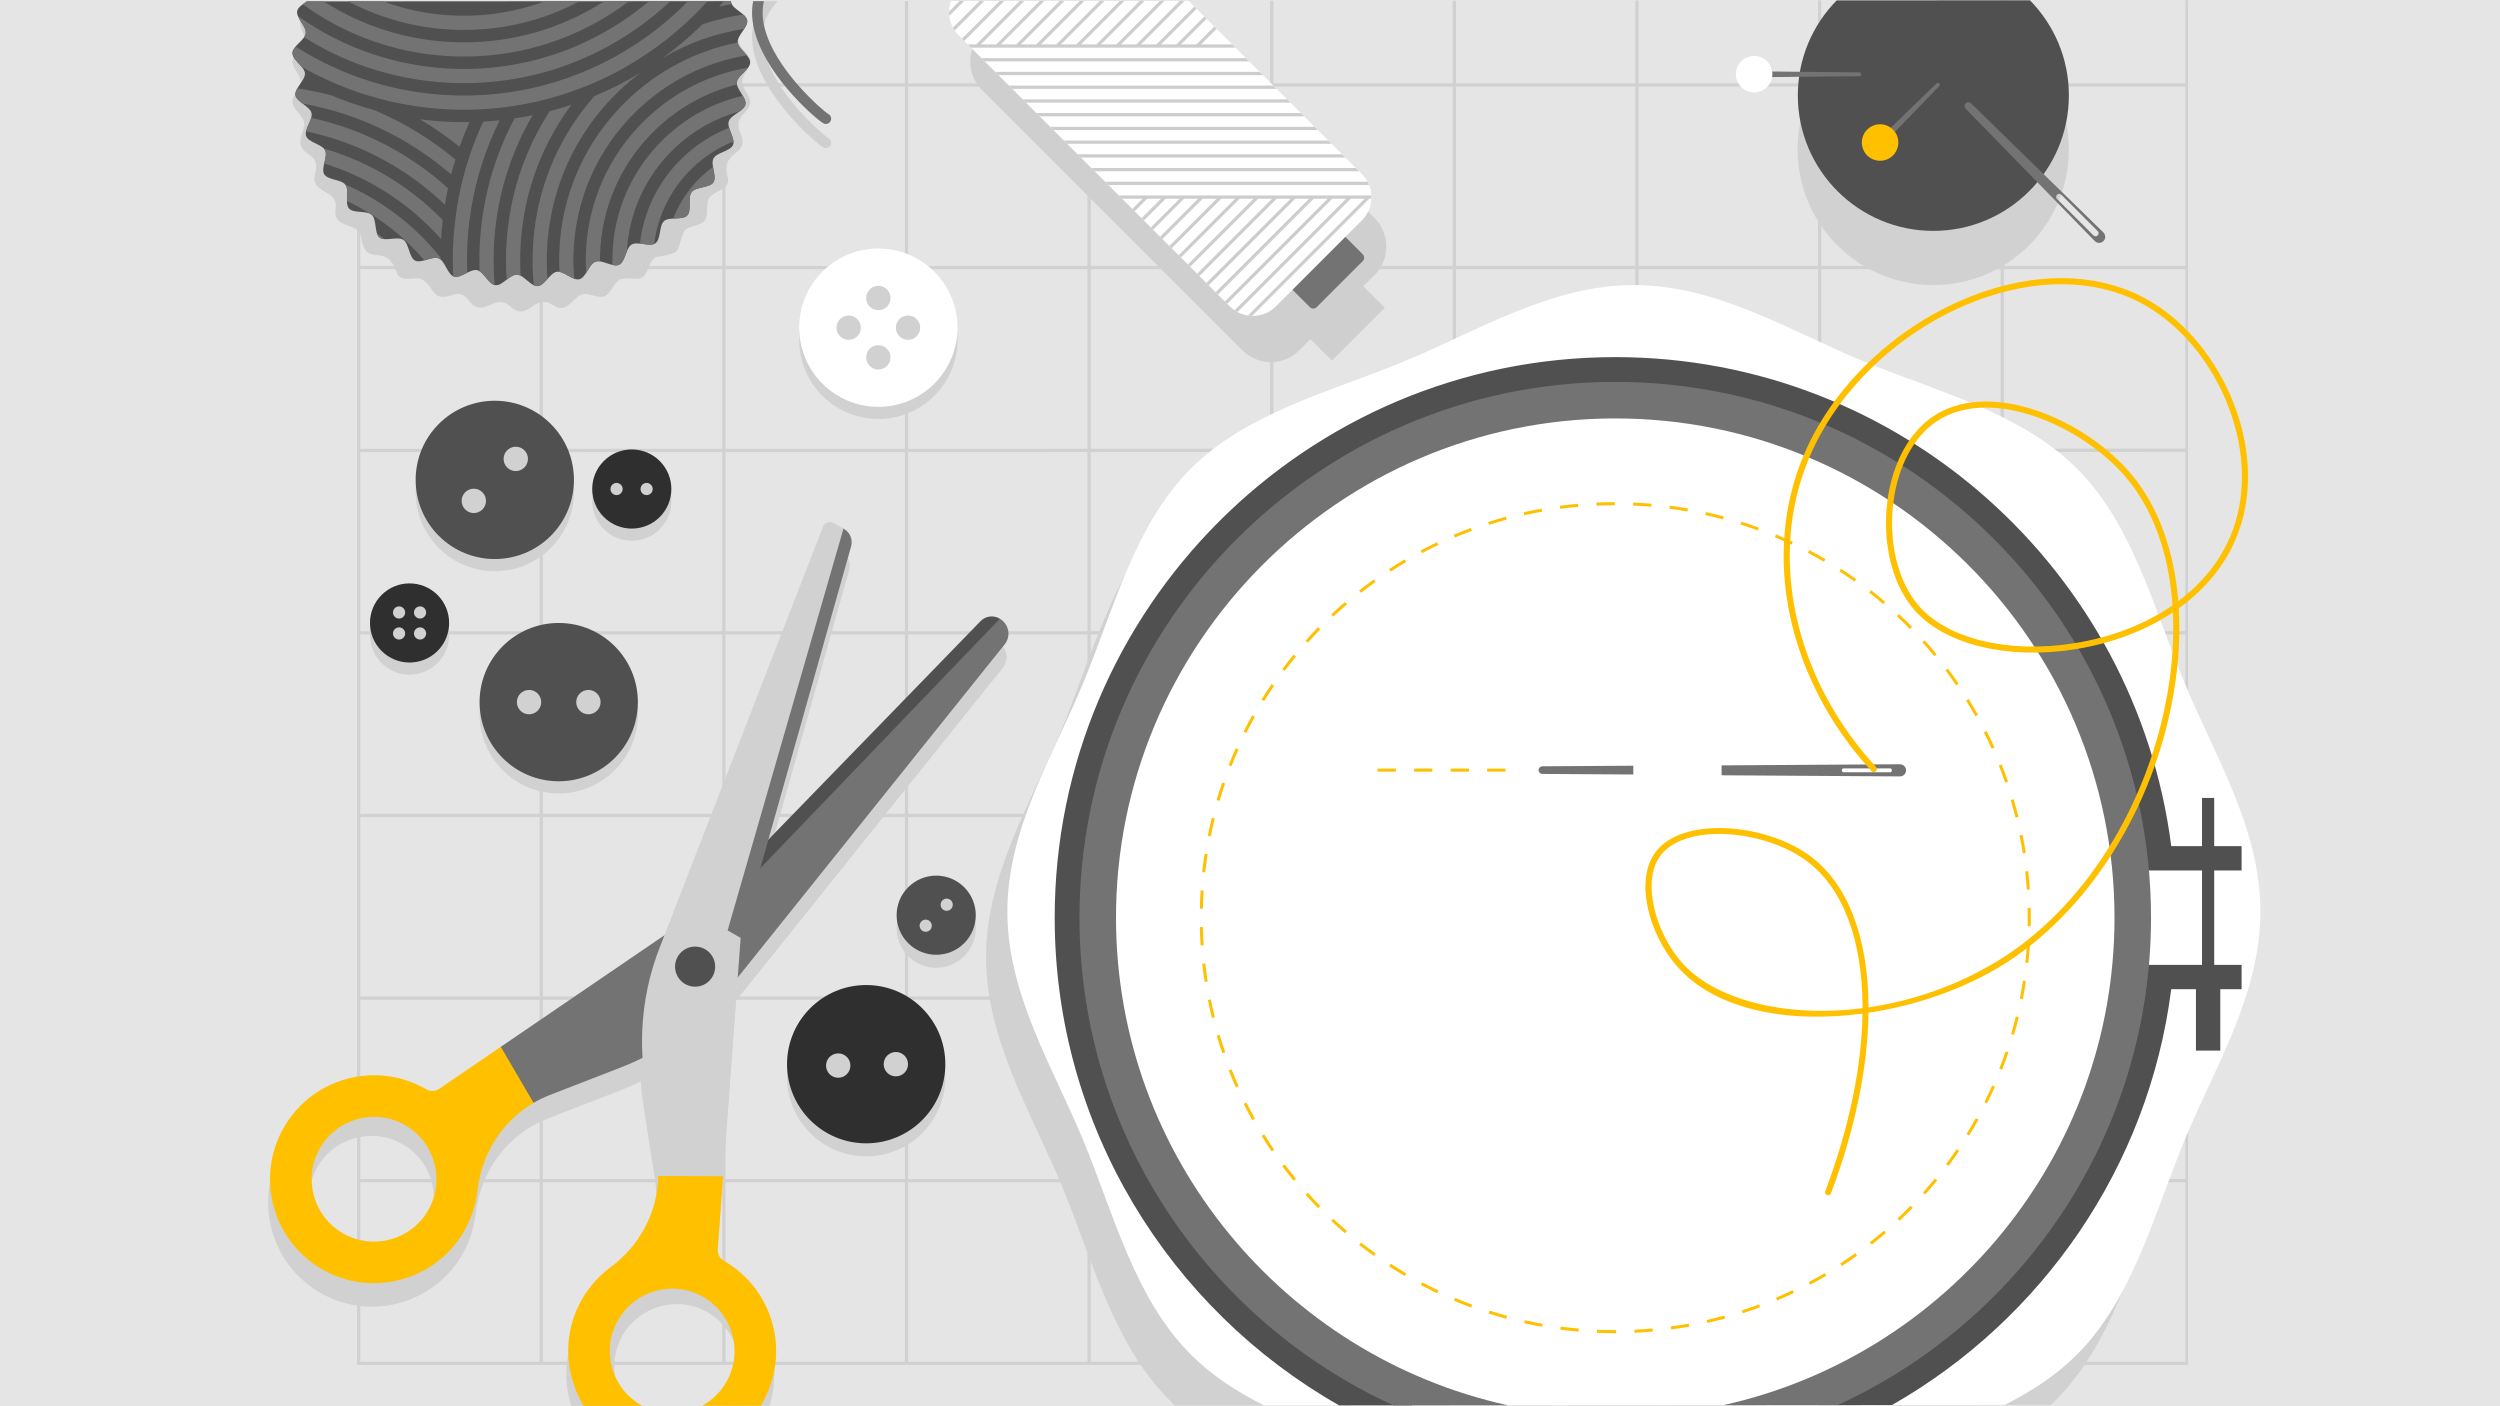 <svg width="624" height="351" xmlns="http://www.w3.org/2000/svg" xmlns:xlink="http://www.w3.org/1999/xlink" xml:space="preserve" overflow="hidden"><rect width="100%" height="100%" fill="#808080" stroke="none"/><g transform="translate(-96 -96)"><path d="M96 96 720 96 720 447 96 447Z" fill="#E5E5E5"/><path d="M641.46 96.051 641.46 116.798 596.165 116.798 596.165 96.081 595.346 96.082 595.346 116.799 550.584 116.799 550.584 96.111 549.765 96.111 549.765 116.798 504.999 116.798 504.999 96.14 504.184 96.141 504.184 116.799 459.418 116.799 459.418 96.17 458.599 96.171 458.599 116.798 413.835 116.798 413.835 96.2 413.018 96.201 413.018 116.799 368.253 116.799 368.253 96.229 367.435 96.23 367.435 116.798 322.671 116.798 322.671 96.259 321.853 96.26 321.853 116.799 277.088 116.799 277.088 96.289 276.271 96.29 276.271 116.798 231.506 116.798 231.506 96.319 230.688 96.32 230.688 116.799 185.924 116.799 185.924 96.348 185.106 96.349 185.106 436.694 642.143 436.694 642.143 96.051 641.46 96.051ZM230.688 435.875 185.924 435.875 185.924 391.11 230.688 391.11 230.688 435.875ZM230.688 390.293 185.924 390.293 185.924 345.528 230.688 345.528 230.688 390.293ZM230.688 344.71 185.924 344.71 185.924 299.946 230.688 299.946 230.688 344.71ZM230.688 299.128 185.924 299.128 185.924 254.363 230.688 254.363 230.688 299.128ZM230.688 253.545 185.924 253.545 185.924 208.852 230.688 208.846 230.688 253.545ZM230.688 208.028 185.924 208.034 185.924 163.198 230.688 163.198 230.688 208.028ZM230.688 162.381 185.924 162.381 185.924 117.616 230.688 117.616 230.688 162.381ZM276.271 435.875 231.506 435.875 231.506 391.11 276.271 391.11 276.271 435.875 276.271 435.875ZM276.271 390.293 231.506 390.293 231.506 345.528 276.271 345.528 276.271 390.293 276.271 390.293ZM276.271 344.71 231.506 344.71 231.506 299.946 276.271 299.946 276.271 344.71 276.271 344.71ZM276.271 299.128 231.506 299.128 231.506 254.363 276.271 254.363 276.271 299.128 276.271 299.128ZM276.271 253.545 231.506 253.545 231.506 208.846 276.271 208.84 276.271 253.545 276.271 253.545ZM276.271 208.023 231.506 208.028 231.506 163.198 276.271 163.198 276.271 208.023ZM276.271 162.381 231.506 162.381 231.506 117.616 276.271 117.616 276.271 162.381 276.271 162.381ZM321.853 435.875 277.088 435.875 277.088 391.11 321.853 391.11 321.853 435.875ZM321.853 390.293 277.088 390.293 277.088 345.528 321.853 345.528 321.853 390.293ZM321.853 344.71 277.088 344.71 277.088 299.946 321.853 299.946 321.853 344.71ZM321.853 299.128 277.088 299.128 277.088 254.363 321.853 254.363 321.853 299.128ZM321.853 253.545 277.088 253.545 277.088 208.84 321.853 208.834 321.853 253.545ZM321.853 208.017 277.088 208.023 277.088 163.199 321.853 163.199 321.853 208.017ZM321.853 162.381 277.088 162.381 277.088 117.616 321.853 117.616 321.853 162.381ZM367.435 435.875 322.671 435.875 322.671 391.11 367.435 391.11 367.435 435.875 367.435 435.875ZM367.435 390.293 322.671 390.293 322.671 345.528 367.435 345.528 367.435 390.293 367.435 390.293ZM367.435 344.71 322.671 344.71 322.671 299.946 367.435 299.946 367.435 344.71ZM367.435 299.128 322.671 299.128 322.671 254.363 367.435 254.363 367.435 299.128 367.435 299.128ZM367.435 253.545 322.671 253.545 322.671 208.834 367.435 208.828 367.435 253.545 367.435 253.545ZM367.435 208.011 322.671 208.016 322.671 163.198 367.435 163.198 367.435 208.011ZM367.435 162.381 322.671 162.381 322.671 117.616 367.435 117.616 367.435 162.381 367.435 162.381ZM413.018 435.875 368.253 435.875 368.253 391.11 413.018 391.11 413.018 435.875ZM413.018 390.293 368.253 390.293 368.253 345.528 413.018 345.528 413.018 390.293ZM413.018 344.71 368.253 344.71 368.253 299.946 413.018 299.946 413.018 344.71ZM413.018 299.128 368.253 299.128 368.253 254.363 413.018 254.363 413.018 299.128ZM413.018 253.545 368.253 253.545 368.253 208.828 413.018 208.822 413.018 253.545ZM413.018 208.005 368.253 208.011 368.253 163.198 413.018 163.198 413.018 208.005ZM413.018 162.381 368.253 162.381 368.253 117.616 413.018 117.616 413.018 162.381ZM458.599 435.875 413.835 435.875 413.835 391.11 458.599 391.11 458.599 435.875 458.599 435.875ZM458.599 390.293 413.835 390.293 413.835 345.528 458.599 345.528 458.599 390.293 458.599 390.293ZM458.599 344.71 413.836 344.71 413.836 299.946 458.599 299.946 458.599 344.71ZM458.599 299.128 413.835 299.128 413.835 254.363 458.599 254.363 458.599 299.128 458.599 299.128ZM458.599 253.545 413.835 253.545 413.835 208.822 458.599 208.817 458.599 253.545 458.599 253.545ZM458.599 207.999 413.836 208.005 413.836 163.198 458.599 163.198 458.599 207.999ZM458.599 162.381 413.835 162.381 413.835 117.616 458.599 117.616 458.599 162.381 458.599 162.381ZM504.184 435.875 459.418 435.875 459.418 391.11 504.184 391.11 504.184 435.875ZM504.184 390.293 459.418 390.293 459.418 345.528 504.184 345.528 504.184 390.293ZM504.184 344.71 459.418 344.71 459.418 299.946 504.184 299.946 504.184 344.71ZM504.184 299.128 459.418 299.128 459.418 254.363 504.184 254.363 504.184 299.128ZM504.184 253.545 459.418 253.545 459.418 208.817 504.184 208.811 504.184 253.545ZM504.184 207.993 459.418 207.999 459.418 163.198 504.184 163.198 504.184 207.993ZM504.184 162.381 459.418 162.381 459.418 117.616 504.184 117.616 504.184 162.381ZM549.765 435.875 504.999 435.875 504.999 391.11 549.765 391.11 549.765 435.875ZM549.765 390.293 504.999 390.293 504.999 345.528 549.765 345.528 549.765 390.293ZM549.765 344.71 504.999 344.71 504.999 299.946 549.765 299.946 549.765 344.71ZM549.765 299.128 504.999 299.128 504.999 254.363 549.765 254.363 549.765 299.128ZM549.765 253.545 504.999 253.545 504.999 208.81 549.765 208.805 549.765 253.545ZM549.765 207.987 504.999 207.993 504.999 163.198 549.765 163.198 549.765 207.987ZM549.765 162.381 504.999 162.381 504.999 117.616 549.765 117.616 549.765 162.381ZM595.346 435.875 550.584 435.875 550.584 391.11 595.346 391.11 595.346 435.875 595.346 435.875ZM595.346 390.293 550.584 390.293 550.584 345.528 595.346 345.528 595.346 390.293 595.346 390.293ZM595.346 344.71 550.584 344.71 550.584 299.946 595.346 299.946 595.346 344.71 595.346 344.71ZM595.346 299.128 550.584 299.128 550.584 254.363 595.346 254.363 595.346 299.128 595.346 299.128ZM595.346 253.545 550.584 253.545 550.584 208.805 595.346 208.799 595.346 253.545 595.346 253.545ZM595.346 207.981 550.584 207.987 550.584 163.198 595.346 163.198 595.346 207.981 595.346 207.981ZM595.346 162.381 550.584 162.381 550.584 117.616 595.346 117.616 595.346 162.381 595.346 162.381ZM641.46 435.875 596.165 435.875 596.165 391.11 641.46 391.11 641.46 435.875ZM641.46 390.293 596.165 390.293 596.165 345.528 641.46 345.528 641.46 390.293ZM641.46 344.71 596.165 344.71 596.165 299.946 641.46 299.946 641.46 344.71ZM641.46 299.128 596.165 299.128 596.165 254.363 641.46 254.363 641.46 299.128ZM641.46 253.545 596.165 253.545 596.165 208.799 641.46 208.793 641.46 253.545ZM641.46 207.975 596.165 207.981 596.165 163.198 641.46 163.198 641.46 207.975ZM641.46 162.381 596.165 162.381 596.165 117.616 641.46 117.616 641.46 162.381Z" fill="#D1D1D1"/><path d="M609.077 224.352C595.024 210.297 574.098 205.167 555.449 197.434 537.46 189.974 519.189 178.548 498.499 178.548 477.81 178.548 459.538 189.974 441.55 197.434 422.901 205.167 401.975 210.297 387.921 224.352 373.866 238.406 368.737 259.331 361.003 277.98 353.543 295.971 342.118 314.242 342.118 334.93 342.118 355.618 353.543 373.89 361.003 391.88 368.737 410.529 373.866 431.455 387.921 445.508 388.363 445.95 388.812 446.382 389.267 446.808L607.881 446.665C608.284 446.288 608.684 445.901 609.077 445.508 623.134 431.455 628.262 410.529 635.994 391.88 643.456 373.89 654.88 355.618 654.88 334.93 654.88 314.242 643.456 295.971 635.994 277.98 628.262 259.331 623.134 238.406 609.077 224.352Z" fill="#D1D1D1"/><path d="M614.398 212.954C600.341 198.9 579.418 193.77 560.77 186.037 542.777 178.577 524.506 167.151 503.816 167.151 483.13 167.151 464.859 178.577 446.867 186.037 428.218 193.77 407.294 198.9 393.239 212.954 379.185 227.008 374.055 247.934 366.322 266.583 358.862 284.573 347.436 302.845 347.436 323.533 347.436 344.221 358.862 362.492 366.322 380.483 374.055 399.132 379.185 420.057 393.239 434.11 398.525 439.398 404.783 443.418 411.526 446.795L596.35 446.675C603 443.324 609.175 439.336 614.398 434.11 628.451 420.057 633.582 399.132 641.314 380.483 648.773 362.493 660.2 344.221 660.2 323.533 660.2 302.845 648.773 284.573 641.314 266.583 633.579 247.934 628.451 227.008 614.398 212.954Z" fill="#FFFFFF"/><path d="M648.666 295.166 645.624 295.166 645.624 307.196 637.944 307.196C629.149 238.447 570.269 185.135 499.169 185.135 422.017 185.135 359.251 247.901 359.251 325.052 359.251 377.16 387.884 422.703 430.243 446.782L430.373 446.782 448.518 446.769C448.527 446.769 448.527 446.766 448.521 446.763 400.744 427.233 367.856 380.6 367.856 325.052 367.856 251.461 425.576 193.657 499.169 193.657 567.757 193.657 622.757 243.603 630.144 310.253L630.3 313.275 645.624 313.275 645.624 336.83 630.3 336.83 630.144 339.851C624.71 388.873 593.52 428.933 550.109 446.698 550.103 446.701 550.103 446.704 550.113 446.704L568.251 446.691C605.606 425.391 632.253 387.381 637.941 342.909L644.106 342.909 644.106 358.232 650.183 358.232 650.183 342.909 655.504 342.909 655.504 336.831 648.666 336.831 648.666 313.276 655.504 313.276 655.504 307.197 648.666 307.197 648.666 295.166 648.666 295.166Z" fill="#505050"/><path d="M498.828 191.323C425.199 191.508 365.319 251.646 365.439 325.274 365.527 379.181 397.677 425.709 443.799 446.772L472.308 446.753C472.324 446.753 472.324 446.75 472.308 446.746 416.635 434.471 374.813 384.85 374.557 325.598 374.261 256.858 430.113 200.613 498.85 200.441 567.708 200.269 623.78 256.236 623.78 325.052 623.78 384.489 581.95 434.338 526.183 446.714 526.167 446.717 526.167 446.72 526.183 446.72L554.695 446.701C600.797 425.573 632.897 378.992 632.897 325.052 632.897 251.2 572.723 191.138 498.828 191.323Z" fill="#737373"/><path d="M499.169 428.767C497.648 428.767 496.104 428.735 494.583 428.67L494.616 427.909C496.127 427.974 497.658 428.01 499.169 428.01L499.393 428.01 499.393 428.767 499.169 428.767ZM503.979 428.66 503.946 427.9C505.454 427.831 506.982 427.727 508.49 427.591L508.558 428.348C507.04 428.485 505.5 428.589 503.979 428.66ZM490.004 428.368C488.486 428.238 486.952 428.069 485.444 427.867L485.545 427.116C487.04 427.311 488.564 427.48 490.072 427.614L490.004 428.368ZM513.115 427.838 513.014 427.087C514.509 426.886 516.023 426.648 517.512 426.379L517.648 427.126C516.147 427.396 514.623 427.636 513.115 427.838ZM480.91 427.168C479.406 426.899 477.895 426.596 476.412 426.265L476.578 425.524C478.047 425.852 479.552 426.154 481.044 426.418L480.91 427.168ZM522.143 426.216 521.977 425.475C523.446 425.14 524.935 424.77 526.394 424.37L526.596 425.105C525.123 425.504 523.625 425.882 522.143 426.216ZM471.96 425.163C470.494 424.767 469.015 424.328 467.559 423.863L467.79 423.142C469.237 423.6 470.705 424.035 472.158 424.429L471.96 425.163ZM530.993 423.795 530.759 423.07C532.202 422.609 533.648 422.105 535.062 421.578L535.328 422.29C533.905 422.82 532.446 423.327 530.993 423.795ZM463.211 422.365C461.781 421.839 460.345 421.27 458.934 420.675L459.23 419.975C460.627 420.564 462.057 421.13 463.474 421.653L463.211 422.365ZM539.579 420.601 539.284 419.901C540.668 419.315 542.062 418.687 543.427 418.037L543.752 418.723C542.381 419.378 540.977 420.01 539.579 420.601ZM454.738 418.797C453.36 418.142 451.979 417.448 450.634 416.734L450.988 416.063C452.323 416.772 453.695 417.461 455.063 418.111L454.738 418.797ZM547.841 416.661 547.487 415.99C548.819 415.28 550.155 414.531 551.452 413.765L551.839 414.42C550.529 415.191 549.187 415.946 547.841 416.661ZM446.623 414.492C445.31 413.72 443.997 412.906 442.716 412.074L443.132 411.437C444.403 412.263 445.706 413.071 447.007 413.837L446.623 414.492ZM555.729 412.003 555.316 411.366C556.583 410.54 557.844 409.676 559.07 408.798L559.512 409.416C558.28 410.3 557.006 411.17 555.729 412.003ZM438.924 409.487C437.682 408.601 436.447 407.675 435.248 406.735L435.716 406.137C436.905 407.07 438.134 407.989 439.366 408.869L438.924 409.487ZM563.181 406.664 562.71 406.067C563.899 405.134 565.082 404.162 566.226 403.177L566.724 403.753C565.566 404.745 564.377 405.725 563.181 406.664ZM431.699 403.826C430.539 402.832 429.391 401.802 428.28 400.763L428.8 400.208C429.902 401.24 431.042 402.263 432.193 403.249L431.699 403.826ZM570.136 400.688 569.616 400.134C570.721 399.098 571.813 398.025 572.866 396.945L573.412 397.476C572.349 398.564 571.247 399.645 570.136 400.688ZM425.004 397.554C423.938 396.464 422.882 395.337 421.868 394.204L422.433 393.697C423.441 394.822 424.487 395.941 425.547 397.023L425.004 397.554ZM576.542 394.122 575.976 393.616C576.984 392.488 577.978 391.323 578.934 390.152L579.522 390.633C578.56 391.812 577.556 392.986 576.542 394.122ZM418.886 390.721C417.924 389.547 416.973 388.333 416.059 387.111L416.668 386.656C417.575 387.869 418.519 389.074 419.473 390.239L418.886 390.721ZM582.349 387.015 581.738 386.561C582.645 385.346 583.536 384.096 584.384 382.849L585.011 383.276C584.16 384.532 583.263 385.79 582.349 387.015ZM413.396 383.381C412.54 382.125 411.7 380.831 410.899 379.537L411.546 379.137C412.34 380.422 413.174 381.706 414.024 382.953L413.396 383.381ZM587.51 379.421 586.864 379.022C587.657 377.732 588.433 376.409 589.168 375.089L589.834 375.458C589.093 376.788 588.31 378.121 587.51 379.421ZM408.576 375.589C407.835 374.263 407.113 372.902 406.43 371.543L407.109 371.202C407.787 372.551 408.504 373.902 409.239 375.218L408.576 375.589ZM591.979 371.396 591.3 371.056C591.979 369.702 592.636 368.314 593.25 366.931L593.945 367.241C593.325 368.634 592.662 370.032 591.979 371.396ZM404.466 367.407C403.846 366.022 403.248 364.603 402.689 363.19L403.395 362.91C403.95 364.314 404.544 365.722 405.16 367.096L404.466 367.407ZM595.723 363 595.015 362.722C595.567 361.316 596.1 359.874 596.591 358.438L597.309 358.684C596.815 360.131 596.279 361.584 595.723 363ZM401.096 358.887C400.6 357.448 400.129 355.978 399.697 354.517L400.426 354.302C400.855 355.752 401.322 357.211 401.815 358.639L401.096 358.887ZM598.7 354.312 597.972 354.098C598.398 352.648 598.794 351.169 599.155 349.701L599.893 349.882C599.529 351.361 599.129 352.851 598.7 354.312ZM398.494 350.09C398.128 348.612 397.79 347.106 397.49 345.614L398.235 345.464C398.533 346.945 398.868 348.44 399.232 349.908L398.494 350.09ZM600.887 345.404 600.143 345.255C600.439 343.773 600.705 342.264 600.933 340.77L601.684 340.885C601.453 342.39 601.187 343.91 600.887 345.404ZM396.685 341.097C396.452 339.593 396.249 338.063 396.082 336.55L396.837 336.467C397.003 337.968 397.204 339.487 397.436 340.981L396.685 341.097ZM602.279 336.337 601.521 336.255C601.684 334.752 601.817 333.226 601.914 331.718L602.672 331.766C602.574 333.285 602.441 334.823 602.279 336.337ZM395.68 331.98C395.58 330.466 395.512 328.924 395.478 327.397L396.237 327.38C396.271 328.896 396.339 330.426 396.438 331.93L395.68 331.98ZM602.863 327.184 602.103 327.168C602.119 326.464 602.126 325.759 602.126 325.052 602.126 324.237 602.116 323.424 602.096 322.613L602.857 322.595C602.876 323.412 602.886 324.231 602.886 325.052 602.886 325.764 602.876 326.474 602.863 327.184ZM396.235 322.825 395.476 322.809C395.508 321.284 395.574 319.743 395.673 318.226L396.431 318.275C396.333 319.781 396.267 321.311 396.235 322.825ZM601.892 318.062C601.791 316.555 601.654 315.029 601.485 313.526L602.243 313.442C602.412 314.956 602.548 316.493 602.649 318.011L601.892 318.062ZM396.826 313.739 396.071 313.656C396.236 312.142 396.438 310.611 396.67 309.108L397.421 309.224C397.19 310.716 396.991 312.236 396.826 313.739ZM600.884 309.013C600.65 307.517 600.377 306.009 600.078 304.531L600.826 304.381C601.125 305.87 601.398 307.389 601.635 308.896L600.884 309.013ZM398.215 304.74 397.47 304.591C397.769 303.097 398.105 301.591 398.47 300.114L399.207 300.296C398.845 301.762 398.511 303.257 398.215 304.74ZM599.077 300.089C598.713 298.619 598.307 297.14 597.878 295.696L598.606 295.479C599.038 296.935 599.444 298.424 599.815 299.905L599.077 300.089ZM400.397 295.9 399.669 295.685C400.099 294.223 400.569 292.752 401.063 291.314L401.782 291.561C401.291 292.989 400.825 294.449 400.397 295.9ZM596.487 291.359C595.993 289.931 595.457 288.495 594.901 287.09L595.606 286.81C596.168 288.225 596.705 289.672 597.205 291.111L596.487 291.359ZM403.362 287.278 402.655 286.999C403.214 285.582 403.814 284.156 404.438 282.761L405.132 283.071C404.512 284.456 403.917 285.871 403.362 287.278ZM593.13 282.906C592.512 281.529 591.856 280.149 591.177 278.803L591.856 278.461C592.538 279.817 593.201 281.208 593.825 282.595L593.13 282.906ZM407.086 278.949 406.407 278.608C407.089 277.249 407.812 275.883 408.558 274.548L409.221 274.918C408.481 276.243 407.763 277.6 407.086 278.949ZM589.044 274.789C588.307 273.473 587.53 272.155 586.73 270.871L587.377 270.471C588.18 271.765 588.963 273.092 589.704 274.417L589.044 274.789ZM411.533 270.988 410.886 270.588C411.687 269.293 412.529 267.996 413.387 266.736L414.015 267.164C413.163 268.415 412.328 269.702 411.533 270.988ZM584.251 267.059C583.399 265.814 582.509 264.57 581.602 263.359L582.21 262.903C583.123 264.122 584.02 265.377 584.878 266.631L584.251 267.059ZM416.664 263.454 416.055 262.999C416.968 261.778 417.92 260.562 418.885 259.384L419.472 259.866C418.515 261.035 417.57 262.242 416.664 263.454ZM578.791 259.779C577.835 258.611 576.838 257.449 575.827 256.324L576.392 255.816C577.409 256.95 578.414 258.121 579.379 259.296L578.791 259.779ZM422.436 256.405 421.871 255.899C422.885 254.765 423.938 253.638 425.004 252.548L425.547 253.08C424.49 254.161 423.444 255.28 422.436 256.405ZM572.713 253.002C571.66 251.926 570.562 250.855 569.453 249.819L569.974 249.264C571.088 250.308 572.193 251.387 573.256 252.47L572.713 253.002ZM428.803 249.894 428.283 249.339C429.391 248.3 430.542 247.27 431.699 246.278L432.193 246.855C431.046 247.84 429.905 248.862 428.803 249.894ZM566.057 246.782C564.91 245.8 563.724 244.829 562.531 243.897L562.999 243.299C564.198 244.237 565.394 245.215 566.551 246.205L566.057 246.782ZM435.713 243.969 435.245 243.371C436.441 242.435 437.676 241.51 438.914 240.623L439.356 241.242C438.124 242.122 436.899 243.04 435.713 243.969ZM558.881 241.17C557.649 240.292 556.382 239.43 555.111 238.606L555.524 237.968C556.804 238.798 558.082 239.667 559.32 240.552L558.881 241.17ZM443.116 238.677 442.7 238.041C443.974 237.213 445.284 236.402 446.597 235.628L446.98 236.282C445.68 237.05 444.377 237.856 443.116 238.677ZM551.231 236.211C549.927 235.445 548.589 234.698 547.25 233.989L547.604 233.317C548.956 234.032 550.304 234.785 551.617 235.556L551.231 236.211ZM450.949 234.062 450.595 233.391C451.94 232.676 453.315 231.984 454.686 231.333L455.011 232.02C453.653 232.666 452.284 233.353 450.949 234.062ZM543.171 231.945C541.802 231.298 540.402 230.672 539.004 230.085L539.297 229.385C540.707 229.976 542.118 230.606 543.496 231.259L543.171 231.945ZM459.158 230.16 458.859 229.46C460.263 228.868 461.693 228.301 463.113 227.774L463.38 228.487C461.97 229.009 460.549 229.572 459.158 230.16ZM534.756 228.412C533.339 227.889 531.887 227.39 530.437 226.93L530.668 226.206C532.127 226.67 533.59 227.172 535.02 227.699L534.756 228.412ZM467.683 226.999 467.452 226.275C468.905 225.809 470.384 225.371 471.849 224.972L472.048 225.705C470.595 226.101 469.126 226.536 467.683 226.999ZM526.069 225.646C524.613 225.253 523.125 224.886 521.646 224.557L521.812 223.815C523.3 224.147 524.802 224.516 526.267 224.912L526.069 225.646ZM476.468 224.606 476.302 223.865C477.787 223.53 479.298 223.225 480.8 222.957L480.933 223.705C479.445 223.971 477.943 224.274 476.468 224.606ZM517.18 223.666C515.698 223.404 514.181 223.171 512.679 222.974L512.78 222.221C514.291 222.419 515.819 222.654 517.314 222.918L517.18 223.666ZM485.431 223.004 485.33 222.251C486.835 222.05 488.369 221.88 489.89 221.745L489.958 222.502C488.447 222.636 486.926 222.805 485.431 223.004ZM508.152 222.483C506.654 222.353 505.126 222.254 503.608 222.19L503.641 221.43C505.168 221.495 506.709 221.595 508.217 221.726L508.152 222.483ZM494.502 222.2 494.47 221.441C495.987 221.373 497.531 221.338 499.055 221.336L499.055 222.096C497.541 222.098 496.01 222.133 494.502 222.2Z" fill="#FFC000"/><path d="M471.762 288.599 467.205 288.599 467.205 287.839 471.762 287.839 471.762 288.599ZM462.645 288.599 458.086 288.599 458.086 287.839 462.645 287.839 462.645 288.599ZM453.526 288.599 448.97 288.599 448.97 287.839 453.526 287.839 453.526 288.599ZM444.41 288.599 439.85 288.599 439.85 287.839 444.41 287.839 444.41 288.599Z" fill="#FFC000"/><path d="M480.966 287.268C480.446 287.272 480.023 287.692 480.02 288.213 480.017 288.739 480.439 289.168 480.966 289.171L503.677 289.316 503.677 287.123 480.966 287.268Z" fill="#737373"/><path d="M570.22 286.755 525.712 287.038 525.712 289.511 570.22 289.794C570.224 289.794 570.237 289.794 570.24 289.794 571.078 289.789 571.755 289.104 571.748 288.264 571.745 287.426 571.059 286.75 570.22 286.755ZM567.828 288.765 556.102 288.765C555.895 288.765 555.722 288.545 555.722 288.275 555.722 288.004 555.895 287.784 556.102 287.784L567.828 287.785C568.04 287.785 568.209 288.004 568.209 288.275 568.209 288.546 568.04 288.765 567.828 288.765Z" fill="#737373"/><path d="M525.026 304.148C518.243 304.148 512.952 306.13 510.368 309.685 505.643 316.19 509.358 328.824 515.646 336.095 523.762 345.472 541.458 350.123 560.89 347.642 560.893 347.641 560.893 347.64 560.893 347.638 560.899 330.725 556.057 317.404 546.544 310.617 541.364 306.92 533.934 304.516 526.677 304.186 526.118 304.161 525.569 304.148 525.026 304.148ZM591.742 197.733C586.974 197.733 582.746 198.898 579.324 201.213 573.678 205.034 569.772 212.322 568.609 221.209 567.292 231.244 569.707 241.201 574.913 247.194 582.115 255.486 597.329 259.163 613.673 256.563 623.111 255.061 631.512 251.761 638.256 247.085 638.256 247.084 638.256 247.083 638.256 247.082 637.378 234.408 633.521 223.422 626.943 215.506 621.336 208.756 612.721 202.931 603.9 199.924 599.607 198.461 595.505 197.733 591.742 197.733ZM552.303 394.339C552.215 394.339 552.125 394.323 552.037 394.29 551.643 394.142 551.445 393.704 551.595 393.311 557.61 377.353 560.678 362.138 560.883 348.997 560.883 348.995 560.883 348.993 560.88 348.994 542.397 351.461 524.106 348.193 514.499 337.089 507.694 329.225 503.917 315.978 509.14 308.791 515.728 299.724 536.297 301.436 547.428 309.379 557.282 316.411 562.333 330.105 562.381 347.433 562.381 347.435 562.381 347.437 562.385 347.437 573.045 345.881 584.16 342.181 594.462 335.941 615.951 322.925 632.286 297.094 637.089 268.528 638.237 261.692 638.652 255.082 638.36 248.854 638.36 248.851 638.357 248.85 638.354 248.851 631.561 253.382 623.225 256.581 613.91 258.063 597.062 260.744 581.303 256.868 573.766 248.19 568.284 241.878 565.729 231.464 567.1 221.011 568.323 211.693 572.466 204.017 578.472 199.953 585.001 195.535 594.205 195.013 604.388 198.485 613.465 201.578 622.334 207.577 628.113 214.533 634.727 222.496 638.672 233.436 639.699 246.036 639.699 246.039 639.702 246.04 639.705 246.039 645.552 241.652 650.021 236.178 652.663 229.92 656.719 220.309 656.557 208.78 652.198 197.458 648.045 186.67 640.576 177.524 631.704 172.366 620.81 166.03 606.754 165.213 592.125 170.066 572.44 176.594 555.413 191.895 547.685 209.998 537.161 234.644 543.668 265.045 564.263 287.448 564.546 287.757 564.526 288.237 564.218 288.522 563.909 288.806 563.428 288.786 563.142 288.477 542.147 265.634 535.53 234.596 546.287 209.402 554.182 190.91 571.563 175.285 591.645 168.624 606.695 163.632 621.193 164.495 632.468 171.052 641.633 176.382 649.338 185.807 653.615 196.912 658.113 208.602 658.273 220.535 654.061 230.511 651.198 237.298 646.274 243.193 639.826 247.832 639.826 247.833 639.826 247.833 639.826 247.835 640.212 254.449 639.813 261.491 638.587 268.779 633.716 297.769 617.108 324.002 595.249 337.241 585.736 343.002 574.062 347.026 562.378 348.78 562.375 348.781 562.375 348.782 562.375 348.784 562.213 362.175 559.122 377.648 553.015 393.846 552.901 394.152 552.612 394.339 552.303 394.339Z" fill="#FFC000"/><path d="M338.708 96.262 343.897 101.456 341.107 104.25C337.182 108.174 337.182 114.535 341.107 118.46L406.085 183.437C410.009 187.362 416.37 187.362 420.295 183.437L423.09 180.648 428.452 186.012 441.654 172.814 436.285 167.446 439.08 164.652C443.006 160.732 443.006 154.367 439.08 150.442L384.856 96.219 338.721 96.249 338.708 96.262Z" fill="#CFCFCF"/><path d="M436.135 161.174 424.643 172.664C424.172 173.135 423.408 173.135 422.937 172.664L415.318 165.046 428.517 151.848 436.135 159.466C436.607 159.938 436.607 160.702 436.135 161.174Z" fill="#737373"/><path d="M332.89 98.867C332.883 99.234 332.899 99.601 332.941 99.966 333.057 100.98 333.361 101.975 333.857 102.896 333.989 103.14 334.135 103.378 334.293 103.61 334.576 104.025 334.897 104.422 335.265 104.79L402.947 172.472C403.319 172.844 403.721 173.169 404.142 173.454 404.374 173.612 404.613 173.758 404.857 173.889 405.68 174.33 406.562 174.614 407.464 174.752 407.814 174.805 408.166 174.839 408.52 174.846 410.662 174.894 412.819 174.107 414.454 172.472L435.943 150.984C437.438 149.489 438.218 147.557 438.309 145.599 438.319 145.328 438.319 145.057 438.303 144.785 438.257 143.895 438.072 143.01 437.731 142.171 437.62 141.894 437.487 141.624 437.344 141.358 436.977 140.683 436.512 140.047 435.943 139.477L392.679 96.213 333.385 96.252C333.079 97.097 332.909 97.979 332.89 98.867Z" fill="#FFFFFF"/><path d="M390.503 96.215 379.64 107.079 375.793 107.079 386.654 96.217 385.505 96.218 374.649 107.079 370.796 107.079 381.655 96.221 380.503 96.221 369.646 107.079 365.8 107.079 376.655 96.224 375.503 96.225 364.647 107.079 360.803 107.079 371.655 96.227 370.503 96.228 359.652 107.079 355.807 107.079 366.655 96.23 365.503 96.231 354.654 107.079 350.81 107.079 361.655 96.234 360.503 96.234 349.658 107.078 345.814 107.078 356.656 96.237 355.503 96.237 344.661 107.078 340.818 107.078 351.656 96.24 350.504 96.24 339.666 107.078 337.564 107.078C337.561 107.078 337.559 107.082 337.561 107.084L338.368 107.891 404.359 107.891 403.545 107.078 395.779 107.078 399.662 103.195 399.087 102.619 394.628 107.078 390.782 107.078 397.164 100.696 396.588 100.121 389.632 107.078 385.786 107.078 394.665 98.199 394.09 97.624 384.635 107.079 380.789 107.079 391.654 96.214 390.503 96.215Z" fill="#CDCDCD"/><path d="M406.973 110.507 340.992 110.506C340.988 110.506 340.986 110.511 340.989 110.513L341.795 111.32 407.786 111.32 406.973 110.507Z" fill="#CDCDCD"/><path d="M410.401 113.934 344.42 113.934C344.416 113.934 344.414 113.938 344.417 113.941L345.223 114.747 411.214 114.748 410.401 113.934Z" fill="#CDCDCD"/><path d="M413.829 117.363 347.847 117.362C347.844 117.362 347.842 117.366 347.844 117.369L348.651 118.175 414.642 118.176 413.829 117.363Z" fill="#CDCDCD"/><path d="M417.256 120.79 351.275 120.79C351.272 120.79 351.27 120.794 351.272 120.797L352.079 121.603 418.069 121.604 417.256 120.79Z" fill="#CDCDCD"/><path d="M420.684 124.218 354.703 124.218C354.7 124.218 354.698 124.222 354.7 124.225L355.507 125.031 421.497 125.031 420.684 124.218Z" fill="#CDCDCD"/><path d="M424.113 127.646 358.131 127.646C358.127 127.646 358.125 127.65 358.128 127.652L358.934 128.459 424.926 128.459 424.113 127.646Z" fill="#CDCDCD"/><path d="M427.539 131.074 361.559 131.074C361.555 131.074 361.553 131.078 361.556 131.081L362.362 131.887 428.355 131.887 427.539 131.074Z" fill="#CDCDCD"/><path d="M430.968 134.502 364.987 134.501C364.983 134.501 364.981 134.506 364.984 134.508L365.79 135.315 431.78 135.315 430.968 134.502Z" fill="#CDCDCD"/><path d="M434.396 137.93 368.414 137.929C368.411 137.929 368.409 137.933 368.411 137.936L369.218 138.742 435.199 138.743C435.202 138.743 435.206 138.738 435.202 138.736L434.396 137.93Z" fill="#CDCDCD"/><path d="M437.341 141.357 371.842 141.357C371.839 141.357 371.837 141.361 371.84 141.364L372.646 142.17 437.724 142.17C437.728 142.17 437.728 142.168 437.728 142.165 437.617 141.89 437.484 141.622 437.341 141.357Z" fill="#CDCDCD"/><path d="M438.309 145.599C438.319 145.328 438.319 145.059 438.303 144.789 438.303 144.787 438.303 144.785 438.3 144.785L375.27 144.785C375.267 144.785 375.265 144.789 375.267 144.792L376.074 145.598 381.185 145.598 378.629 148.153 379.204 148.729 382.335 145.598 385.804 145.598 380.939 150.463 381.514 151.038 386.954 145.598 390.424 145.598 383.249 152.773 383.824 153.348 391.574 145.598 395.043 145.598 385.558 155.083 386.134 155.658 396.193 145.599 399.662 145.599 387.868 157.393 388.443 157.968 400.814 145.599 404.282 145.599 390.178 159.703 390.753 160.278 405.432 145.599 408.901 145.599 392.487 162.012 393.063 162.588 410.052 145.599 413.52 145.599 394.797 164.322 395.372 164.897 414.671 145.599 418.14 145.599 397.107 166.632 397.682 167.207 419.29 145.599 422.758 145.599 399.416 168.942 399.992 169.517 423.909 145.6 427.38 145.6 401.726 171.251 402.301 171.827 428.527 145.6 431.998 145.6 404.146 173.451C404.144 173.453 404.144 173.456 404.146 173.457 404.378 173.614 404.614 173.759 404.858 173.889L433.148 145.599 436.616 145.599 407.47 174.746C407.467 174.748 407.469 174.752 407.472 174.753 407.819 174.806 408.169 174.839 408.52 174.846L437.763 145.599 438.309 145.599 438.309 145.599Z" fill="#CDCDCD"/><path d="M335.506 96.251 332.89 98.867C332.883 99.231 332.899 99.595 332.94 99.957 332.94 99.961 332.944 99.962 332.947 99.96L336.657 96.25 335.506 96.251Z" fill="#CDCDCD"/><path d="M340.505 96.248 333.857 102.896C333.988 103.138 334.133 103.375 334.291 103.606 334.292 103.608 334.295 103.608 334.297 103.606L341.656 96.247 340.505 96.248Z" fill="#CDCDCD"/><path d="M345.505 96.244 336.112 105.637 336.688 106.212 346.656 96.243Z" fill="#CDCDCD"/><path d="M345.099 256.298 344.982 256.23C343.454 255.349 341.523 255.619 340.294 256.883L297.589 300.856 287.327 311.424 291.326 297.246 307.975 238.241C308.453 236.547 307.717 234.744 306.189 233.869L306.071 233.801 301.784 231.33C301.762 231.317 301.734 231.327 301.725 231.35L261.384 335.291 205.111 373.665C204.132 374.302 202.886 374.3 201.875 373.716 201.869 373.712 201.864 373.71 201.858 373.706 189.438 366.547 173.566 370.812 166.407 383.232 158.936 396.194 163.907 412.916 177.607 419.57 189.195 425.199 203.385 421.315 210.503 410.579 212.889 406.982 214.257 403.042 214.697 399.074 215.719 389.853 220.89 381.713 228.717 377.135 229.331 376.776 229.961 376.439 230.605 376.123 230.63 376.111 232.017 375.464 232.713 375.194L250.557 368.272C252.387 367.562 254.178 366.764 255.928 365.895 256.053 367.845 256.26 369.794 256.563 371.734L259.517 390.645C259.603 391.192 259.661 391.738 259.713 392.283 259.734 392.504 259.755 392.725 259.771 392.945 259.79 393.205 259.796 393.464 259.807 393.723 259.829 394.279 259.842 394.833 259.833 395.385 259.695 404.336 255.265 412.76 247.884 418.202 244.67 420.571 241.946 423.73 240.029 427.597 236.973 433.763 236.621 440.692 238.582 446.906L252.803 446.899C248.862 442.034 248.095 435.059 251.407 429.313 255.703 421.861 265.227 419.301 272.678 423.597 280.13 427.893 282.689 437.416 278.394 444.868 277.98 445.586 277.517 446.256 277.013 446.883L288.066 446.873C291.652 435.514 287.018 422.794 276.269 416.598 276.264 416.595 276.258 416.592 276.253 416.588 275.239 416.006 274.614 414.929 274.675 413.762L279.676 345.834 346.304 262.692C347.947 260.642 347.375 257.609 345.099 256.298ZM202.215 402.87C197.919 410.322 188.396 412.881 180.943 408.585 173.492 404.29 170.933 394.766 175.228 387.314 179.523 379.862 189.047 377.303 196.498 381.599 203.951 385.894 206.509 395.418 202.215 402.87Z" fill="#D1D1D1"/><path d="M345.444 250.372 345.444 250.372C343.916 249.492 341.985 249.761 340.756 251.026L298.051 294.998 268.502 325.419C268.129 325.802 268.221 326.434 268.687 326.696L273.949 329.652 345.54 252.321C345.54 252.321 345.758 250.637 345.561 250.44 345.528 250.407 345.444 250.372 345.444 250.372Z" fill="#505050"/><path d="M229.179 371.278C229.793 370.918 230.42 370.579 231.067 370.265 231.091 370.253 231.116 370.239 231.141 370.226 231.804 369.907 232.479 369.606 233.174 369.336L251.019 362.414C261.606 358.307 270.921 351.477 278.022 342.616L346.766 256.834C348.409 254.784 347.837 251.752 345.561 250.44L345.561 250.44 273.279 325.728 270.027 323.854 221.003 357.285C221.003 357.285 218.961 362.656 221.404 366.89 223.846 371.124 229.179 371.278 229.179 371.278Z" fill="#737373"/><path d="M210.965 404.721C213.35 401.124 214.719 397.184 215.159 393.216 216.18 383.995 221.352 375.855 229.178 371.278L221.003 357.285 205.573 367.808C204.594 368.445 203.348 368.443 202.337 367.858 202.331 367.855 202.325 367.852 202.32 367.849 189.9 360.689 174.028 364.954 166.869 377.375 159.397 390.337 164.369 407.059 178.068 413.713 189.657 419.341 203.847 415.458 210.965 404.721ZM181.58 403.83C174.128 399.535 171.569 390.011 175.864 382.559 180.16 375.107 189.684 372.548 197.135 376.844 204.587 381.139 207.146 390.663 202.851 398.114 198.555 405.566 189.032 408.125 181.58 403.83Z" fill="#FFC000"/><path d="M306.65 228.011 306.65 228.011C308.178 228.892 308.913 230.698 308.434 232.395L291.788 291.388 280.866 330.098C280.865 330.1 280.864 330.101 280.863 330.101L272.592 332.04 303.764 229.514C303.764 229.514 306.312 227.816 306.533 227.944 306.568 227.964 306.65 228.011 306.65 228.011Z" fill="#737373"/><path d="M280.099 340.51 280.865 330.101 277.613 328.227 306.532 227.943 304.127 226.557 304.127 226.557C303.116 225.974 301.823 226.43 301.401 227.518L298.38 235.301 260.622 332.587C256.513 343.173 255.272 354.656 257.025 365.876L259.966 384.703C260.054 385.262 260.119 385.825 260.172 386.388 260.195 386.622 260.216 386.855 260.233 387.088 260.25 387.344 260.259 387.599 260.269 387.855 260.294 388.414 260.304 388.971 260.295 389.527 260.295 389.527 261.953 394.248 268.304 394.248 274.655 394.248 276.485 389.588 276.485 389.588L280.099 340.51Z" fill="#D1D1D1"/><path d="M276.731 410.74C276.726 410.736 276.72 410.734 276.715 410.73 275.701 410.148 275.076 409.071 275.137 407.904L276.485 389.588 260.295 389.527C260.157 398.478 255.727 406.902 248.346 412.345 245.132 414.714 242.408 417.874 240.491 421.741 236.428 429.934 237.146 439.476 241.723 446.906L256.312 446.896C256.206 446.837 256.098 446.782 255.992 446.72 248.539 442.427 245.981 432.901 250.276 425.452 254.572 417.999 264.095 415.44 271.547 419.735 278.999 424.032 281.558 433.555 277.262 441.007 275.782 443.574 273.681 445.56 271.258 446.886L285.847 446.876C285.987 446.652 286.124 446.421 286.258 446.191 293.416 433.769 289.152 417.898 276.731 410.74Z" fill="#FFC000"/><path d="M274.505 337.271C274.505 340.035 272.265 342.275 269.501 342.275 266.738 342.275 264.498 340.035 264.498 337.271 264.498 334.508 266.738 332.268 269.501 332.268 272.265 332.268 274.505 334.508 274.505 337.271Z" fill="#505050"/><path d="M339.387 325.831C340.407 331.19 336.889 336.362 331.53 337.382 326.17 338.401 320.999 334.883 319.979 329.523 318.959 324.164 322.478 318.992 327.837 317.973 333.196 316.953 338.368 320.471 339.387 325.831Z" fill="#D1D1D1"/><path d="M336.66 317.45C332.802 313.593 326.548 313.593 322.69 317.45 318.833 321.308 318.833 327.562 322.69 331.42 326.548 335.277 332.802 335.277 336.66 331.42 340.517 327.562 340.517 321.308 336.66 317.45ZM328.13 328.129C327.537 328.722 326.574 328.722 325.981 328.129 325.388 327.536 325.388 326.573 325.981 325.98 326.574 325.386 327.537 325.386 328.13 325.98 328.724 326.573 328.724 327.536 328.13 328.129ZM333.369 322.89C332.775 323.484 331.813 323.484 331.219 322.89 330.626 322.297 330.626 321.335 331.219 320.741 331.813 320.148 332.775 320.148 333.369 320.741 333.962 321.335 333.962 322.297 333.369 322.89Z" fill="#505050"/><path d="M331.614 361.171C333.654 371.89 326.618 382.233 315.899 384.272 305.18 386.311 294.838 379.275 292.798 368.556 290.759 357.837 297.795 347.494 308.514 345.455 319.233 343.416 329.575 350.452 331.614 361.171Z" fill="#D1D1D1"/><path d="M312.199 341.864C301.289 341.864 292.444 350.709 292.444 361.62 292.444 372.531 301.289 381.376 312.199 381.376 323.11 381.376 331.955 372.531 331.955 361.62 331.955 350.709 323.11 341.864 312.199 341.864ZM305.222 365.005C303.544 365.005 302.183 363.645 302.183 361.966 302.183 360.287 303.544 358.927 305.222 358.927 306.901 358.927 308.262 360.287 308.262 361.966 308.262 363.645 306.901 365.005 305.222 365.005ZM319.607 364.659C317.929 364.659 316.568 363.298 316.568 361.62 316.568 359.941 317.929 358.581 319.607 358.581 321.286 358.581 322.647 359.941 322.647 361.62 322.647 363.298 321.286 364.659 319.607 364.659Z" fill="#2F2F2F"/><path d="M239.256 218.819C239.256 229.73 230.411 238.575 219.5 238.575 208.59 238.575 199.745 229.73 199.745 218.819 199.745 207.908 208.59 199.064 219.5 199.064 230.411 199.064 239.256 207.908 239.256 218.819Z" fill="#D1D1D1"/><path d="M233.469 201.811C225.755 194.096 213.246 194.096 205.531 201.811 197.816 209.525 197.816 222.034 205.531 229.749 213.246 237.464 225.754 237.464 233.469 229.749 241.185 222.034 241.185 209.525 233.469 201.811ZM216.411 223.167C215.224 224.354 213.3 224.354 212.113 223.167 210.926 221.98 210.926 220.056 212.113 218.869 213.3 217.682 215.224 217.682 216.411 218.869 217.598 220.056 217.598 221.98 216.411 223.167ZM226.888 212.69C225.701 213.877 223.777 213.877 222.59 212.69 221.403 211.503 221.403 209.579 222.59 208.392 223.777 207.205 225.701 207.205 226.888 208.392 228.075 209.579 228.075 211.503 226.888 212.69Z" fill="#505050"/><path d="M208.103 254.531C208.103 259.986 203.68 264.409 198.225 264.409 192.77 264.409 188.347 259.986 188.347 254.531 188.347 249.075 192.77 244.653 198.225 244.653 203.68 244.653 208.103 249.075 208.103 254.531Z" fill="#D1D1D1"/><path d="M205.21 244.507C201.352 240.65 195.098 240.65 191.241 244.507 187.383 248.365 187.383 254.619 191.241 258.476 195.098 262.334 201.352 262.334 205.21 258.476 209.067 254.619 209.067 248.365 205.21 244.507ZM196.68 255.185C196.087 255.779 195.125 255.779 194.531 255.185 193.938 254.592 193.938 253.63 194.531 253.036 195.125 252.443 196.087 252.443 196.68 253.036 197.274 253.63 197.274 254.592 196.68 255.185ZM196.68 249.947C196.087 250.54 195.125 250.54 194.531 249.947 193.938 249.354 193.938 248.391 194.531 247.798 195.125 247.204 196.087 247.204 196.68 247.798 197.274 248.391 197.274 249.354 196.68 249.947ZM201.919 255.185C201.326 255.779 200.363 255.779 199.77 255.185 199.176 254.592 199.176 253.63 199.77 253.036 200.363 252.443 201.326 252.443 201.919 253.036 202.513 253.63 202.513 254.592 201.919 255.185ZM201.919 249.947C201.326 250.54 200.363 250.54 199.77 249.947 199.176 249.354 199.176 248.391 199.77 247.798 200.363 247.204 201.326 247.204 201.919 247.798 202.513 248.391 202.513 249.354 201.919 249.947Z" fill="#2F2F2F"/><path d="M263.57 221.099C263.57 226.554 259.148 230.976 253.693 230.976 248.237 230.976 243.815 226.554 243.815 221.099 243.815 215.643 248.237 211.221 253.693 211.221 259.148 211.221 263.57 215.643 263.57 221.099Z" fill="#D1D1D1"/><path d="M260.677 211.075C256.82 207.217 250.565 207.217 246.708 211.075 242.851 214.932 242.851 221.186 246.708 225.044 250.565 228.901 256.82 228.901 260.677 225.044 264.535 221.186 264.535 214.932 260.677 211.075ZM249.893 219.579C249.054 219.579 248.374 218.899 248.374 218.059 248.374 217.22 249.054 216.54 249.893 216.54 250.733 216.54 251.413 217.22 251.413 218.059 251.413 218.898 250.733 219.579 249.893 219.579ZM257.397 219.579C256.557 219.579 255.877 218.899 255.877 218.059 255.877 217.22 256.557 216.54 257.397 216.54 258.236 216.54 258.916 217.22 258.916 218.059 258.916 218.898 258.236 219.579 257.397 219.579Z" fill="#2F2F2F"/><path d="M255.212 274.287C255.212 285.197 246.367 294.042 235.457 294.042 224.546 294.042 215.701 285.197 215.701 274.287 215.701 263.376 224.546 254.531 235.457 254.531 246.367 254.531 255.212 263.376 255.212 274.287Z" fill="#D1D1D1"/><path d="M235.457 251.492C224.546 251.492 215.701 260.337 215.701 271.247 215.701 282.158 224.546 291.003 235.457 291.003 246.367 291.003 255.212 282.158 255.212 271.247 255.212 260.337 246.367 251.492 235.457 251.492ZM228.048 274.287C226.37 274.287 225.009 272.926 225.009 271.247 225.009 269.569 226.37 268.208 228.048 268.208 229.727 268.208 231.088 269.569 231.088 271.247 231.088 272.926 229.727 274.287 228.048 274.287ZM242.865 274.287C241.187 274.287 239.826 272.926 239.826 271.247 239.826 269.569 241.186 268.208 242.865 268.208 244.543 268.208 245.904 269.569 245.904 271.247 245.904 272.925 244.544 274.287 242.865 274.287Z" fill="#505050"/><path d="M334.994 180.828C334.994 191.738 326.149 200.583 315.238 200.583 304.328 200.583 295.483 191.738 295.483 180.828 295.483 169.917 304.328 161.072 315.238 161.072 326.149 161.072 334.994 169.917 334.994 180.828Z" fill="#D1D1D1"/><path d="M315.238 158.033C304.328 158.033 295.483 166.878 295.483 177.788 295.483 188.699 304.328 197.544 315.238 197.544 326.149 197.544 334.994 188.699 334.994 177.788 334.994 166.878 326.149 158.033 315.238 158.033ZM307.83 180.828C306.151 180.828 304.791 179.467 304.791 177.788 304.791 176.11 306.151 174.749 307.83 174.749 309.509 174.749 310.87 176.11 310.87 177.788 310.87 179.467 309.509 180.828 307.83 180.828ZM315.238 188.236C313.56 188.236 312.199 186.875 312.199 185.197 312.199 183.518 313.56 182.157 315.238 182.157 316.917 182.157 318.278 183.518 318.278 185.197 318.278 186.875 316.917 188.236 315.238 188.236ZM315.238 173.42C313.56 173.42 312.199 172.059 312.199 170.38 312.199 168.702 313.56 167.341 315.238 167.341 316.917 167.341 318.278 168.702 318.278 170.38 318.278 172.058 316.917 173.42 315.238 173.42ZM322.647 180.828C320.969 180.828 319.607 179.467 319.607 177.788 319.607 176.11 320.968 174.749 322.647 174.749 324.325 174.749 325.686 176.11 325.686 177.788 325.686 179.467 324.325 180.828 322.647 180.828Z" fill="#FFFFFF"/><path d="M612.384 133.301C612.384 151.996 597.229 167.151 578.534 167.151 559.839 167.151 544.684 151.996 544.684 133.301 544.684 114.606 559.839 99.45 578.534 99.45 597.229 99.45 612.384 114.606 612.384 133.301Z" fill="#D1D1D1"/><path d="M544.737 119.802C544.737 138.484 559.882 153.628 578.563 153.628 597.244 153.628 612.389 138.484 612.389 119.802 612.389 110.558 608.681 102.182 602.672 96.076L554.429 96.108C548.436 102.211 544.737 110.574 544.737 119.802Z" fill="#505050"/><path d="M580.042 117.484 567.341 130.589C567.048 130.89 566.568 130.898 566.265 130.606 565.963 130.314 565.956 129.834 566.249 129.533 566.252 129.528 566.262 129.521 566.265 129.516L579.369 116.813C579.558 116.63 579.86 116.635 580.042 116.823 580.221 117.008 580.221 117.301 580.042 117.484Z" fill="#737373"/><path d="M569.826 131.571C569.826 134.087 567.787 136.127 565.271 136.127 562.755 136.127 560.715 134.087 560.715 131.571 560.715 129.055 562.755 127.016 565.271 127.016 567.787 127.016 569.826 129.055 569.826 131.571Z" fill="#FFC000"/><path d="M560.1 115.018 532.247 115.302C531.828 115.306 531.484 114.97 531.48 114.55 531.474 114.131 531.812 113.788 532.231 113.783 532.234 113.783 532.244 113.783 532.247 113.783L560.1 114.067C560.363 114.07 560.574 114.285 560.571 114.547 560.568 114.807 560.36 115.015 560.1 115.018Z" fill="#737373"/><path d="M538.383 114.512C538.383 117.028 536.343 119.068 533.827 119.068 531.311 119.068 529.271 117.028 529.271 114.512 529.271 111.996 531.311 109.956 533.827 109.956 536.343 109.956 538.383 111.996 538.383 114.512Z" fill="#FFFFFF"/><path d="M621.005 154.02 587.969 121.787C587.598 121.429 587.01 121.426 586.64 121.787 586.266 122.154 586.256 122.756 586.623 123.132L618.857 156.168C618.863 156.175 618.876 156.187 618.883 156.194 619.484 156.78 620.446 156.768 621.031 156.168 621.616 155.568 621.603 154.606 621.005 154.02ZM619.591 154.758C619.442 154.906 619.25 154.98 619.055 154.98 618.86 154.98 618.665 154.906 618.519 154.758L609.435 145.676C609.139 145.379 609.139 144.898 609.435 144.602 609.731 144.305 610.212 144.305 610.511 144.602L619.591 153.684C619.887 153.981 619.887 154.462 619.591 154.758Z" fill="#737373"/><path d="M171.99 127.255C171.09 130.69 169.68 132.518 173.435 134.791 174.161 135.38 174.869 136.116 174.898 137.094L174.898 137.094C174.954 137.821 174.793 138.642 174.664 139.449 173.227 144.41 180.496 143.137 179.761 147.968 178.876 153.595 185.742 150.989 186.268 155.585 187.413 163.259 192.458 155.783 195.224 164.53L195.224 164.53C195.469 164.862 195.76 165.168 196.141 165.333L196.141 165.333C197.495 165.964 199.534 165.221 201.089 165.604 204.974 167.751 203.313 171.667 209.572 169.436L209.572 169.436C210.795 169.124 211.904 169.695 212.71 170.593 216.486 176.135 219.201 168.954 223.201 172.347L223.201 172.347C228.176 176.84 228.984 168.714 234.322 172.299 237.4 174.353 238.824 170.494 241.22 169.449 242.79 169.057 244.493 170.142 246.1 170.091 248.592 170.026 248.829 166.398 251.039 165.641 252.763 165.119 255.102 166.165 256.495 165.111 257.985 164.015 257.917 160.985 259.841 160.131 266.902 158.965 264.357 159.067 266.857 153.559 268.007 152.286 270.861 152.405 271.923 151.015 273.005 149.469 272.043 147.054 272.992 145.448 274.249 143.59 278.031 143.441 277.744 140.688 275.417 133.093 283.284 135.296 280.889 129.411 280.135 127.819 279.978 125.988 281.383 124.704L281.383 124.704C282.167 123.777 283.097 122.865 283.248 121.841 283.473 119.514 280.377 117.753 281.474 115.36L281.474 115.36C282.015 113.842 283.741 112.338 283.132 110.586L283.132 110.586C282.861 109.849 282.239 109.162 281.641 108.475L281.641 108.475C280.452 107.347 279.882 105.773 280.618 104.225 282.953 99.639 279.539 99.568 277.529 96.53 277.502 96.451 277.483 96.37 277.464 96.289L174.781 96.356C174.22 98.128 171.798 98.813 171.045 100.455 170.29 102.432 172.282 104.314 171.964 106.31 171.555 108.259 168.959 109.355 169.004 111.483 169.099 112.725 170.251 114.026 170.776 115.306 171.546 116.865 170.367 118.357 169.631 119.675 167.282 122.737 172.035 124.331 171.99 127.255Z" fill="#CFCFCF"/><path d="M290.102 96.281 286.718 96.283C286.519 96.556 286.322 96.837 286.127 97.129 283.543 101.005 283.029 105.579 284.601 110.724 288.054 122.027 300.385 132.35 301.642 132.866 301.806 132.934 301.976 132.965 302.142 132.965 302.66 132.965 303.151 132.658 303.36 132.149 303.627 131.499 303.337 130.76 302.712 130.461 301.581 129.771 289.268 119.418 286.77 108.658 285.885 104.845 286.406 101.457 288.318 98.589 288.889 97.732 289.483 96.971 290.102 96.281Z" fill="#CFCFCF"/><path d="M283.986 96.284C283.481 98.879 283.681 101.692 284.601 104.702 288.054 116.006 300.385 126.328 301.642 126.845 301.806 126.912 301.975 126.944 302.142 126.944 302.66 126.944 303.151 126.636 303.36 126.127 303.627 125.478 303.337 124.739 302.711 124.439 301.58 123.749 289.267 113.397 286.77 102.637 286.241 100.36 286.218 98.236 286.689 96.282L283.986 96.284Z" fill="#737373"/><path d="M172.581 96.357C171.527 97.089 170.374 97.799 170.175 98.756 169.83 100.421 172.515 102.586 172.321 104.303 172.132 105.989 169.031 107.501 168.995 109.232 168.959 110.963 171.995 112.603 172.115 114.297 172.237 116.021 169.465 118.072 169.741 119.751 170.021 121.453 173.305 122.508 173.736 124.156 174.173 125.823 171.827 128.351 172.411 129.954 172.999 131.571 176.423 132 177.153 133.544 177.889 135.098 176.051 138.016 176.922 139.487 177.797 140.964 181.241 140.756 182.244 142.142 183.25 143.531 181.979 146.737 183.106 148.027 184.236 149.317 187.582 148.482 188.825 149.663 190.066 150.844 189.401 154.229 190.748 155.291 192.09 156.352 195.229 154.919 196.668 155.855 198.102 156.786 198.07 160.236 199.591 161.035 201.103 161.829 203.923 159.844 205.514 160.499 207.092 161.148 207.696 164.544 209.344 165.049 210.972 165.549 213.376 163.076 215.066 163.426 216.731 163.772 217.953 166.998 219.67 167.191 221.357 167.38 223.266 164.509 224.997 164.545 226.728 164.581 228.517 167.53 230.211 167.41 231.935 167.287 233.289 164.115 234.968 163.839 236.67 163.558 238.97 166.128 240.618 165.698 242.284 165.261 243.03 161.892 244.632 161.309 246.249 160.72 248.985 162.821 250.528 162.09 252.082 161.355 252.192 157.906 253.663 157.035 255.14 156.16 258.216 157.721 259.602 156.717 260.991 155.711 260.468 152.301 261.756 151.174 263.047 150.045 266.357 151.018 267.537 149.775 268.718 148.533 267.58 145.277 268.643 143.931 269.703 142.588 273.134 142.938 274.07 141.498 275.001 140.065 273.286 137.073 274.085 135.551 274.879 134.039 278.317 133.752 278.972 132.161 279.621 130.584 277.383 127.96 277.888 126.313 278.387 124.685 281.713 123.767 282.063 122.078 282.408 120.412 279.724 118.248 279.917 116.531 280.107 114.843 283.207 113.331 283.244 111.6 283.28 109.869 280.243 108.229 280.124 106.536 280.002 104.812 282.774 102.76 282.498 101.082 282.218 99.379 278.933 98.325 278.502 96.677 278.47 96.552 278.457 96.422 278.453 96.289L172.581 96.357Z" fill="#505050"/><path d="M170.23 118.036C170.227 118.035 170.225 118.036 170.223 118.039 169.88 118.632 169.651 119.211 169.74 119.75 169.872 120.549 170.665 121.205 171.515 121.847 171.516 121.848 171.516 121.849 171.518 121.849 185.251 124.315 197.994 130.381 208.622 139.56 208.947 138.3 209.299 137.05 209.68 135.81 203.539 130.716 196.757 126.594 189.52 123.524 185.86 122.531 182.297 121.303 178.853 119.851 176.025 119.093 173.147 118.489 170.23 118.036Z" fill="#737373"/><path d="M173.668 125.422C173.664 125.422 173.661 125.424 173.66 125.427 173.362 126.507 172.632 127.721 172.396 128.776 172.395 128.78 172.398 128.783 172.401 128.784 185.379 131.51 197.313 137.783 207.042 147.095 207.267 145.71 207.526 144.334 207.818 142.969 198.061 134.175 186.347 128.182 173.668 125.422Z" fill="#737373"/><path d="M176.834 133.092C176.965 133.232 177.076 133.382 177.154 133.544 177.55 134.383 177.199 135.617 176.927 136.809 176.926 136.812 176.928 136.815 176.931 136.816 187.3 140.041 196.745 145.849 204.471 153.902 205.024 154.478 205.56 155.065 206.089 155.657 206.186 154.066 206.323 152.484 206.506 150.912 198.169 142.405 187.993 136.334 176.84 133.081 176.828 133.077 176.826 133.082 176.834 133.092Z" fill="#737373"/><path d="M202.247 156.042C196.453 150.003 189.63 145.288 182.176 142.056 182.163 142.051 182.16 142.055 182.168 142.066 182.214 142.125 182.323 142.271 182.353 142.328 182.857 143.268 182.582 144.831 182.599 146.158 182.599 146.16 182.601 146.162 182.603 146.164 188.91 149.166 194.706 153.306 199.687 158.498 200.463 159.306 201.205 160.138 201.929 160.982 201.93 160.984 201.932 160.984 201.935 160.984 203.211 160.645 204.581 160.11 205.522 160.498 205.664 160.556 205.797 160.644 205.925 160.743 205.929 160.746 205.935 160.743 205.935 160.738 205.936 160.577 205.938 160.414 205.939 160.252 204.777 158.804 203.548 157.397 202.247 156.042Z" fill="#737373"/><path d="M191.982 155.693C191.989 155.693 191.992 155.685 191.987 155.681 191.367 155.184 190.728 154.7 190.089 154.233 190.084 154.23 190.077 154.235 190.079 154.241 190.222 154.677 190.43 155.053 190.74 155.297 191.065 155.553 191.496 155.662 191.982 155.693Z" fill="#737373"/><path d="M209.031 159.22C209.013 160.072 209.013 160.92 209.021 161.767 209.031 162.703 209.058 163.636 209.099 164.565 209.104 164.692 209.108 164.82 209.115 164.948 209.115 164.95 209.116 164.952 209.118 164.953 209.194 164.998 209.345 165.054 209.422 165.072 209.922 165.19 210.494 165.05 211.089 164.806 211.543 164.621 212.548 164.109 212.625 164.071 212.627 164.069 212.628 164.067 212.628 164.065 212.565 162.484 212.544 160.894 212.577 159.292 212.586 158.875 212.603 158.459 212.618 158.043 212.647 157.249 212.685 156.457 212.737 155.668 212.787 154.915 212.845 154.164 212.916 153.415 213.067 151.826 213.27 150.247 213.514 148.68 213.615 148.033 213.724 147.387 213.841 146.745 213.955 146.118 214.076 145.495 214.204 144.873 214.489 143.498 214.809 142.135 215.166 140.783 215.316 140.215 215.472 139.65 215.634 139.087 215.795 138.529 215.962 137.973 216.135 137.419 217.361 133.5 218.888 129.691 220.714 126.023 219.357 126.165 217.991 126.276 216.616 126.353 215.338 129.099 214.218 131.916 213.254 134.793 213.075 135.327 212.902 135.863 212.735 136.401 212.566 136.939 212.403 137.48 212.246 138.023 211.875 139.308 211.534 140.603 211.226 141.909 211.087 142.495 210.954 143.083 210.828 143.674 210.7 144.271 210.579 144.871 210.464 145.472 210.191 146.917 209.957 148.374 209.759 149.839 209.669 150.507 209.588 151.177 209.514 151.849 209.438 152.544 209.371 153.242 209.312 153.942 209.166 155.681 209.068 157.431 209.031 159.191 209.031 159.201 209.031 159.21 209.031 159.22Z" fill="#737373"/><path d="M215.668 159.356C215.666 159.464 215.668 159.572 215.666 159.68 215.65 160.624 215.654 161.564 215.673 162.5 215.681 162.9 215.691 163.301 215.706 163.7 215.706 163.702 215.707 163.704 215.709 163.705 216.317 164.098 216.878 164.804 217.445 165.482 218.082 166.241 218.729 166.963 219.462 167.152 219.467 167.153 219.471 167.15 219.47 167.144 219.432 166.703 219.4 166.253 219.37 165.81 219.293 164.67 219.243 163.523 219.219 162.369 219.2 161.393 219.195 160.414 219.215 159.43 219.238 158.3 219.29 157.174 219.365 156.054 219.418 155.263 219.485 154.475 219.564 153.689 219.639 152.938 219.727 152.19 219.825 151.444 220.033 149.857 220.291 148.283 220.603 146.723 220.73 146.087 220.867 145.452 221.011 144.82 221.152 144.201 221.302 143.585 221.459 142.97 223.103 136.559 225.624 130.434 228.959 124.741 227.467 125.049 225.96 125.315 224.441 125.542 222.008 130.105 220.06 134.907 218.621 139.887 218.454 140.464 218.294 141.043 218.141 141.624 217.986 142.218 217.836 142.813 217.695 143.409 217.356 144.837 217.059 146.277 216.804 147.73 216.687 148.397 216.578 149.066 216.478 149.736 216.375 150.432 216.279 151.128 216.195 151.828 215.986 153.569 215.841 155.325 215.752 157.092 215.714 157.845 215.684 158.6 215.668 159.356Z" fill="#737373"/><path d="M276.698 96.289C276.311 96.747 275.921 97.202 275.524 97.652 276.545 97.405 277.574 97.183 278.609 96.986 278.613 96.985 278.615 96.981 278.613 96.977 278.566 96.879 278.528 96.779 278.501 96.676 278.468 96.552 278.452 96.422 278.448 96.288L276.698 96.289Z" fill="#737373"/><path d="M222.304 159.495C222.296 159.865 222.297 160.234 222.295 160.603 222.286 162.35 222.343 164.083 222.465 165.799 222.466 165.805 222.47 165.807 222.475 165.803 223.161 165.281 223.849 164.779 224.516 164.61 224.677 164.568 224.837 164.541 224.995 164.544 225.31 164.551 225.627 164.655 225.944 164.818 225.95 164.821 225.954 164.818 225.954 164.812 225.938 164.538 225.925 164.264 225.913 163.989 225.86 162.852 225.837 161.708 225.843 160.556 225.845 160.227 225.844 159.899 225.851 159.567 225.888 157.791 225.999 156.028 226.175 154.279 226.255 153.495 226.348 152.713 226.455 151.935 226.557 151.189 226.67 150.445 226.799 149.706 228.532 139.672 232.577 130.272 238.64 122.134 236.85 122.732 235.036 123.275 233.196 123.755 228.816 130.533 225.68 138.015 223.928 145.919 223.781 146.578 223.646 147.242 223.519 147.907 223.389 148.591 223.271 149.277 223.161 149.966 222.887 151.693 222.676 153.438 222.531 155.196 222.461 156.057 222.401 156.921 222.362 157.788 222.336 158.356 222.316 158.924 222.304 159.495Z" fill="#737373"/><path d="M281.769 103.186C281.771 103.186 281.772 103.185 281.773 103.183 282.244 102.454 282.605 101.739 282.497 101.08 282.409 100.544 282.021 100.072 281.519 99.624 281.517 99.623 281.516 99.623 281.514 99.623 278.043 100.149 274.644 100.967 271.345 102.062 268.254 105.101 264.937 107.906 261.417 110.447 267.672 106.774 274.555 104.317 281.769 103.186Z" fill="#737373"/><path d="M228.942 159.632C228.889 162.186 228.995 164.707 229.246 167.187 229.246 167.189 229.248 167.191 229.25 167.192 229.572 167.346 229.893 167.431 230.21 167.409 231.019 167.351 231.745 166.623 232.463 165.838 232.529 165.764 232.596 165.692 232.662 165.619 232.663 165.617 232.664 165.616 232.664 165.614 232.576 164.518 232.522 163.415 232.496 162.304 232.476 161.441 232.471 160.575 232.489 159.705 232.494 159.442 232.515 159.182 232.524 158.919 233.044 143.573 239.421 129.332 250.464 118.738 252.24 117.036 254.112 115.47 256.055 114.02 252.333 116.3 248.423 118.296 244.359 119.99 236.043 129.42 230.845 141.022 229.366 153.515 229.266 154.371 229.184 155.233 229.118 156.096 229.048 157.017 228.998 157.942 228.968 158.871 228.959 159.125 228.947 159.378 228.942 159.632Z" fill="#737373"/><path d="M235.58 159.769C235.552 161.141 235.576 162.503 235.647 163.853 235.647 163.856 235.649 163.858 235.652 163.859 236.807 164.083 238.133 165.133 239.322 165.561 239.327 165.563 239.331 165.559 239.331 165.555 239.163 163.676 239.088 161.771 239.127 159.842 239.415 145.958 245.118 133.069 255.062 123.529 262.674 116.228 272.147 111.504 282.397 109.814 282.402 109.813 282.404 109.807 282.401 109.803 281.528 108.74 280.278 107.692 280.139 106.624 280.138 106.621 280.135 106.618 280.131 106.619 269.836 108.646 260.329 113.559 252.602 120.973 241.957 131.184 235.886 144.959 235.58 159.769Z" fill="#737373"/><path d="M257.197 125.764C247.839 134.742 242.487 146.863 242.217 159.907 242.188 161.305 242.231 162.688 242.319 164.06 242.32 164.071 242.326 164.072 242.332 164.063 243.043 162.956 243.689 161.651 244.632 161.308 244.967 161.186 245.351 161.183 245.762 161.243 245.766 161.244 245.769 161.241 245.769 161.237 245.766 160.818 245.755 160.401 245.764 159.98 246.015 147.86 251.002 136.623 259.658 128.32 265.4 122.812 272.367 118.974 279.943 117.086 279.947 117.086 279.949 117.082 279.948 117.079 279.913 116.892 279.896 116.708 279.916 116.53 280.057 115.278 281.797 114.123 282.702 112.904 282.708 112.896 282.705 112.891 282.695 112.893 273.14 114.511 264.309 118.94 257.197 125.764Z" fill="#737373"/><path d="M261.794 130.554C253.722 138.298 249.088 148.765 248.854 160.044 248.84 160.74 248.844 161.432 248.864 162.121 248.864 162.124 248.866 162.127 248.869 162.127 249.488 162.271 250.063 162.31 250.529 162.089 251.516 161.622 251.921 160.059 252.463 158.758 252.463 158.757 252.463 158.757 252.463 158.756 253.008 148.923 257.212 139.867 264.255 133.111 268.919 128.638 274.54 125.457 280.663 123.772 280.663 123.771 280.664 123.771 280.665 123.77 281.351 123.264 281.928 122.728 282.063 122.077 282.2 121.417 281.857 120.676 281.409 119.917 281.408 119.915 281.405 119.913 281.402 119.914 274.072 121.605 267.327 125.245 261.794 130.554Z" fill="#737373"/><path d="M277.987 127.904C273.712 129.581 269.778 132.094 266.389 135.345 260.416 141.076 256.67 148.591 255.723 156.797 255.723 156.8 255.725 156.804 255.729 156.804 256.983 156.936 258.369 157.269 259.284 156.889 259.286 156.888 259.287 156.886 259.287 156.884 260.204 149.601 263.575 142.961 268.851 137.901 271.836 135.038 275.301 132.807 279.072 131.296 279.074 131.295 279.076 131.292 279.076 131.289 278.989 130.263 278.325 129.027 277.996 127.909 277.994 127.906 277.991 127.904 277.987 127.904Z" fill="#737373"/><path d="M270.986 140.136C267.907 143.089 265.551 146.633 264.044 150.54 264.042 150.544 264.046 150.549 264.051 150.549 265.384 150.469 266.835 150.511 267.537 149.774 268.717 148.533 267.579 145.277 268.642 143.93 269.702 142.586 273.134 142.937 274.07 141.497 274.661 140.587 274.186 139.048 273.964 137.656 273.964 137.651 273.958 137.649 273.954 137.652 272.918 138.411 271.924 139.236 270.986 140.136Z" fill="#737373"/><path d="M267.729 96.295C267.162 96.874 266.589 97.448 266.004 98.01 263.436 100.473 260.699 102.759 257.819 104.857 256.01 106.174 254.145 107.417 252.225 108.579 248.488 110.84 244.55 112.798 240.446 114.417 239.434 114.818 238.411 115.197 237.378 115.555 236.474 115.869 235.562 116.163 234.644 116.444 232.829 116.999 230.986 117.49 229.118 117.913 228.401 118.076 227.68 118.228 226.956 118.371 226.253 118.509 225.548 118.638 224.839 118.757 223.332 119.011 221.813 119.226 220.28 119.392 219.659 119.459 219.036 119.518 218.412 119.57 217.789 119.622 217.165 119.666 216.538 119.704 214.431 119.831 212.303 119.876 210.156 119.831 195.305 119.523 181.488 115.082 169.785 107.624 169.782 107.622 169.778 107.623 169.776 107.625 169.333 108.147 169.006 108.678 168.995 109.232 168.971 110.406 170.358 111.539 171.292 112.674 171.293 112.675 171.293 112.675 171.294 112.676 174.051 114.25 176.91 115.665 179.856 116.916 183.301 118.379 186.867 119.61 190.536 120.596 196.785 122.275 203.331 123.238 210.083 123.378 210.66 123.39 211.231 123.396 211.805 123.396 212.752 123.396 213.694 123.374 214.633 123.342 215.232 123.321 215.83 123.296 216.426 123.262 217.019 123.229 217.611 123.192 218.201 123.145 219.636 123.034 221.059 122.883 222.473 122.698 223.131 122.612 223.787 122.518 224.441 122.416 225.1 122.313 225.756 122.203 226.41 122.085 228.051 121.787 229.674 121.439 231.28 121.045 232.051 120.855 232.819 120.657 233.582 120.447 234.395 120.222 235.203 119.985 236.006 119.735 238.219 119.048 240.391 118.267 242.521 117.401 243.755 116.899 244.974 116.369 246.177 115.809 247.955 114.983 249.698 114.095 251.406 113.147 255.247 111.014 258.9 108.582 262.335 105.88 263.857 104.682 265.336 103.432 266.77 102.132 267.762 101.232 268.732 100.308 269.679 99.361 270.677 98.363 271.647 97.338 272.594 96.291L267.729 96.295Z" fill="#737373"/><path d="M257.981 96.301C256.753 97.335 255.492 98.33 254.198 99.282 252.368 100.629 250.472 101.891 248.517 103.062 244.765 105.31 240.798 107.226 236.651 108.764 235.631 109.143 234.6 109.496 233.559 109.828 232.65 110.12 231.731 110.39 230.805 110.645 228.981 111.148 227.128 111.58 225.25 111.939 224.526 112.077 223.8 112.207 223.069 112.323 222.364 112.436 221.654 112.535 220.942 112.627 217.46 113.073 213.904 113.269 210.293 113.193 195.433 112.886 181.7 108.056 170.386 100.032 170.375 100.024 170.371 100.028 170.376 100.039 170.964 101.443 172.467 103 172.321 104.302 172.283 104.639 172.125 104.968 171.903 105.295 171.901 105.298 171.902 105.302 171.905 105.304 183.047 112.291 196.149 116.45 210.22 116.741 210.749 116.752 211.275 116.757 211.801 116.757 214.037 116.757 216.25 116.654 218.439 116.461 219.097 116.403 219.752 116.337 220.406 116.262 221.069 116.185 221.73 116.102 222.389 116.008 224.043 115.773 225.68 115.484 227.3 115.143 228.08 114.979 228.856 114.803 229.628 114.615 230.448 114.414 231.262 114.202 232.072 113.975 234.311 113.347 236.509 112.62 238.661 111.794 239.91 111.315 241.141 110.8 242.357 110.257 244.167 109.449 245.938 108.571 247.67 107.628 251.581 105.497 255.286 103.032 258.743 100.265 260.259 99.051 261.726 97.779 263.143 96.454 263.198 96.402 263.254 96.35 263.309 96.298L257.981 96.301Z" fill="#737373"/><path d="M246.811 96.309C246.151 96.732 245.486 97.148 244.81 97.547 241.082 99.752 237.122 101.596 232.976 103.028 231.956 103.38 230.924 103.709 229.882 104.011 228.973 104.275 228.054 104.517 227.128 104.742 221.779 106.04 216.183 106.676 210.432 106.555 198.065 106.299 186.554 102.591 176.805 96.354L172.577 96.357C172.241 96.591 171.894 96.823 171.571 97.062 171.567 97.065 171.567 97.07 171.571 97.073 182.508 105.008 195.871 109.801 210.357 110.102 210.84 110.112 211.319 110.116 211.8 110.116 215.787 110.116 219.701 109.773 223.51 109.113 224.295 108.977 225.075 108.824 225.851 108.662 226.673 108.489 227.491 108.305 228.303 108.104 230.557 107.544 232.769 106.872 234.932 106.094 236.19 105.642 237.429 105.152 238.652 104.63 240.461 103.856 242.233 103.009 243.96 102.088 247.133 100.396 250.156 98.457 253.011 96.304L246.811 96.309Z" fill="#737373"/><path d="M232.015 96.319C225.333 98.793 218.096 100.077 210.568 99.919 203.915 99.782 197.536 98.531 191.606 96.345L182.938 96.35C191.196 100.71 200.554 103.261 210.495 103.467 210.931 103.476 211.365 103.48 211.799 103.48 218.605 103.48 225.17 102.371 231.32 100.323 232.571 99.906 233.805 99.45 235.021 98.957 236.817 98.228 238.573 97.415 240.283 96.526 240.416 96.457 240.547 96.383 240.68 96.313L232.015 96.319Z" fill="#737373"/><path d="M213.167 126.469C212.268 128.498 211.448 130.563 210.712 132.66 207.561 130.12 204.255 127.82 200.812 125.776 203.834 126.167 206.904 126.403 210.018 126.468 211.073 126.49 212.122 126.486 213.167 126.469Z" fill="#737373"/></g></svg>